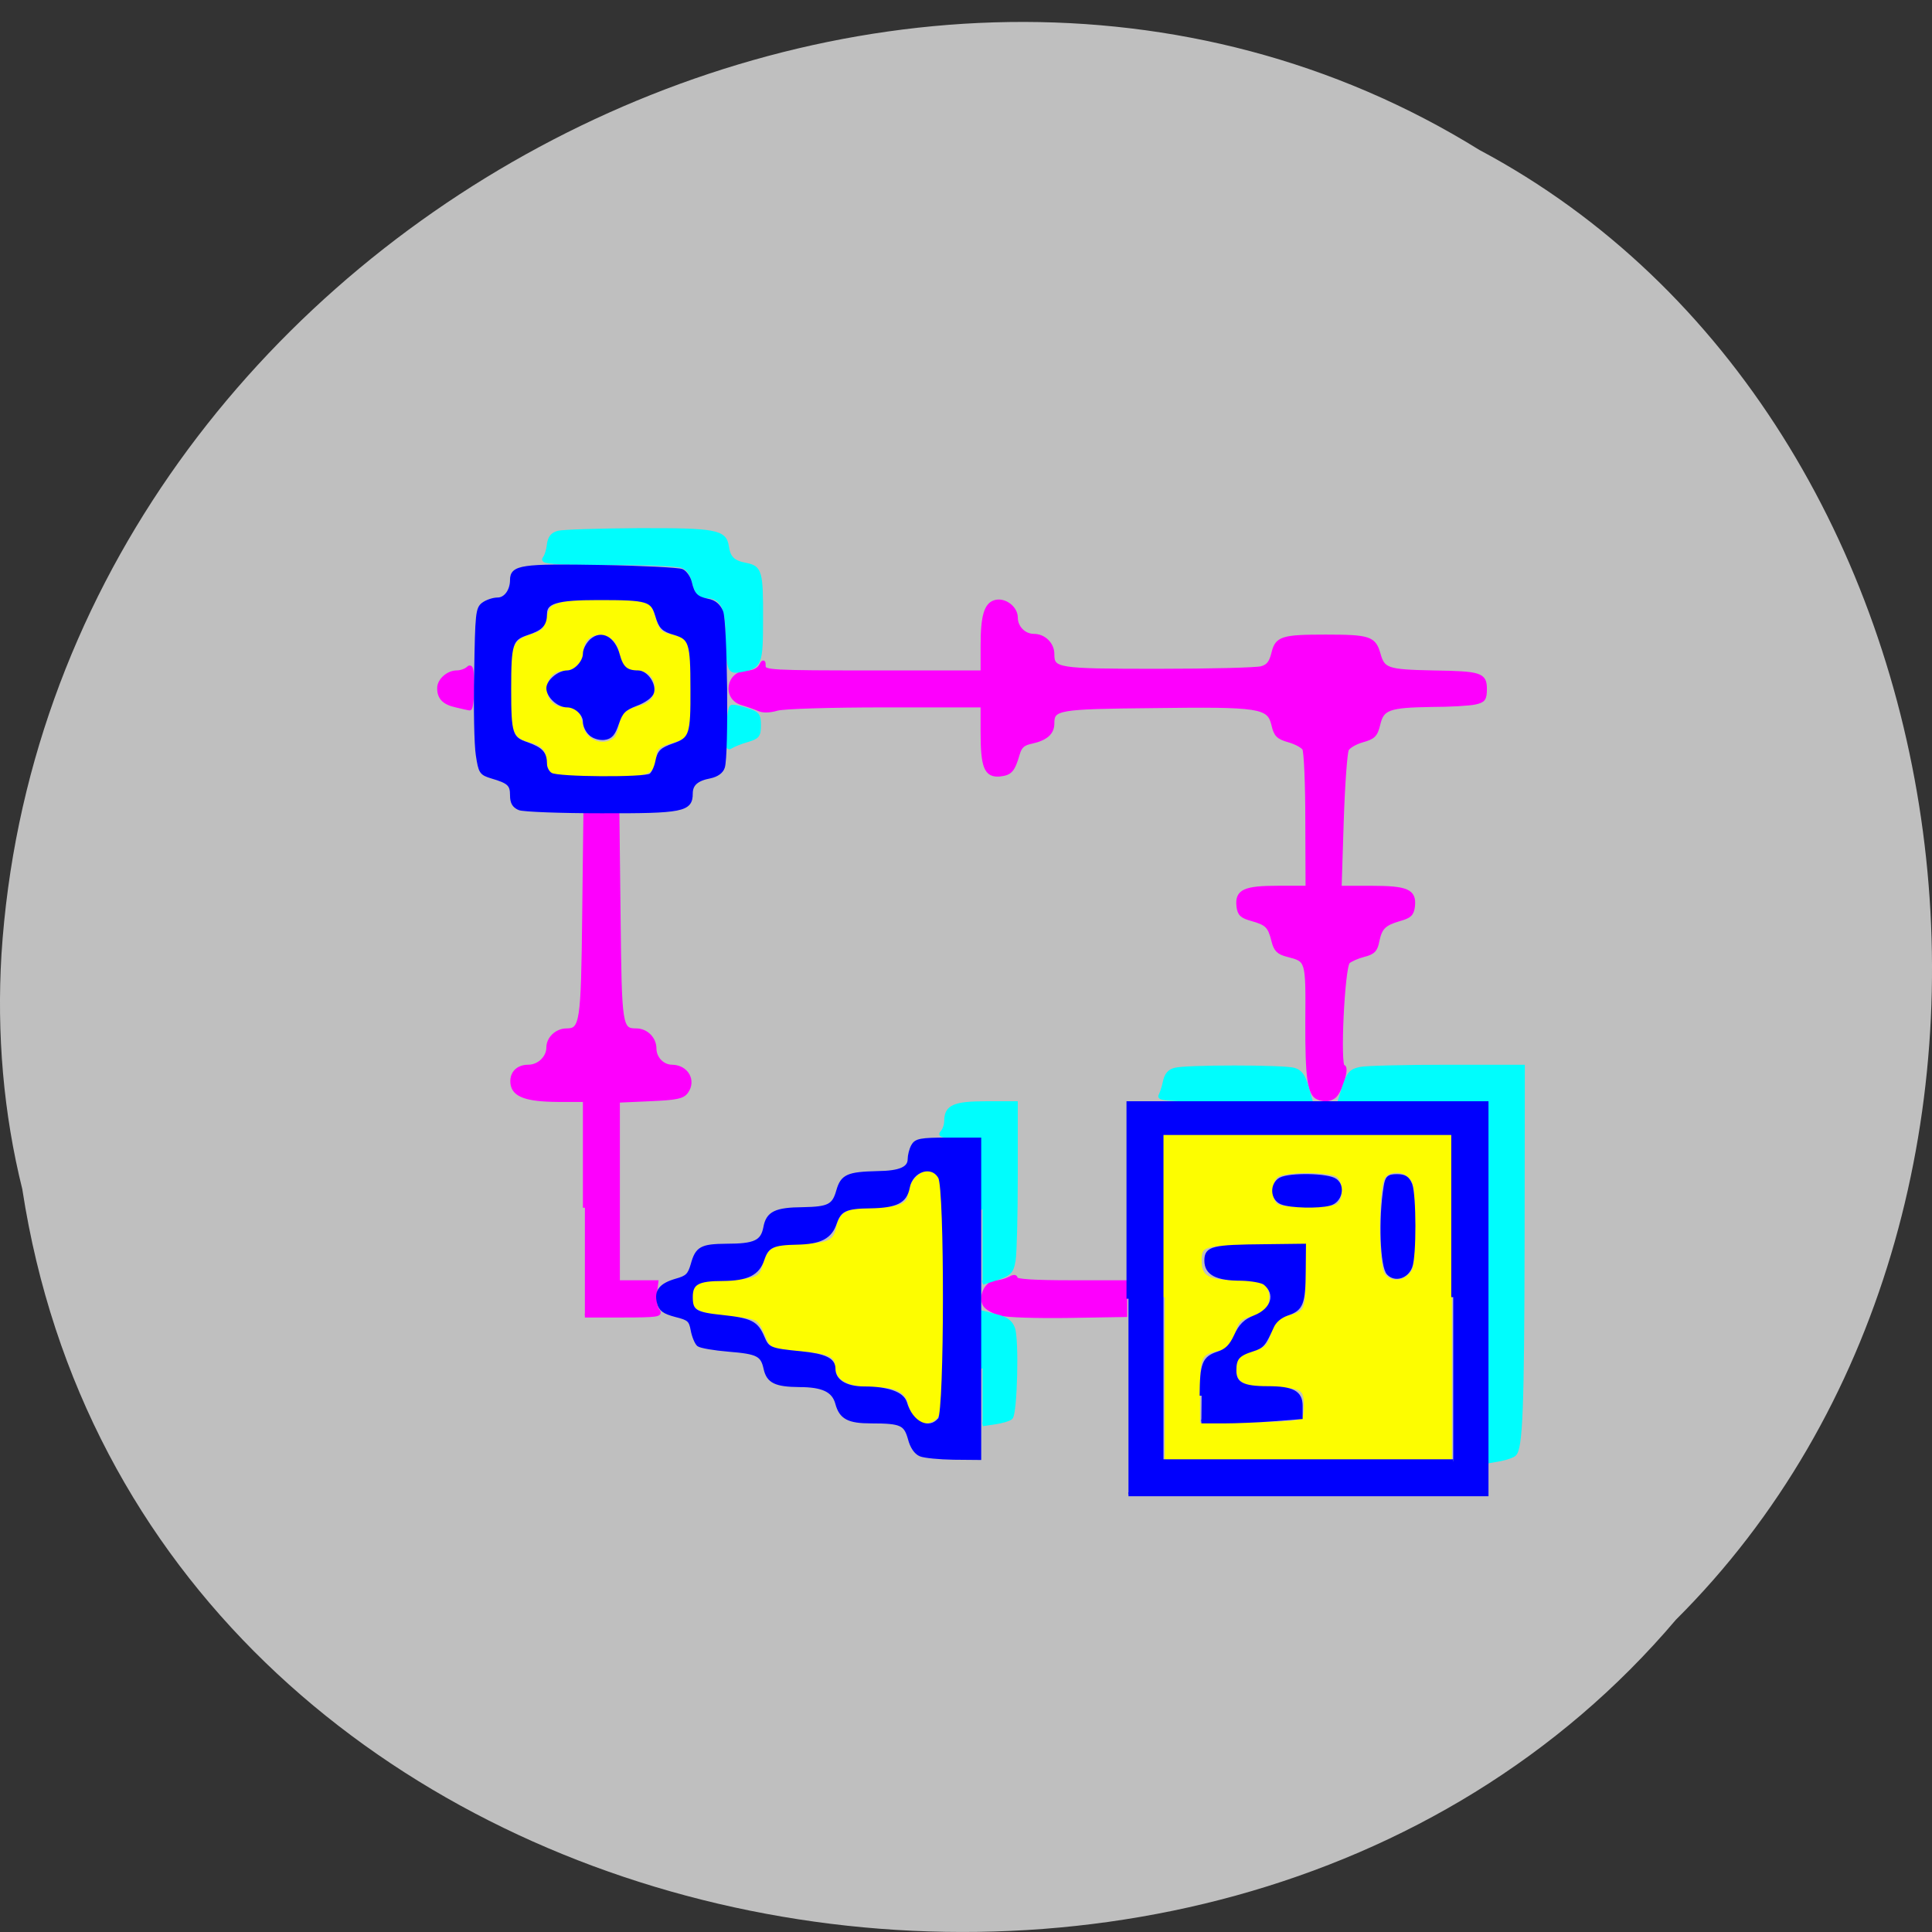 <svg xmlns="http://www.w3.org/2000/svg" viewBox="0 0 32 32"><rect x="0" y="0" width="32" height="32" fill="#333333" stroke="none"/><path d="m 0.371 19.707 c 1.984 12.859 19.609 16.297 27.387 7.121 c 6.852 -6.82 5.145 -19.871 -3.254 -24.344 c -9.652 -5.988 -23.715 1.414 -24.48 13.328 c -0.078 1.309 0.031 2.625 0.348 3.895" fill="#bfbfbf"/><g stroke-width="0.526" transform="scale(0.125)"><g fill="#fd00fd" stroke="#fd00fd"><path d="m 77.5 160.03 v -14.281 h -3.625 c -4.063 -0.031 -5.75 -0.625 -5.969 -2.125 c -0.188 -1.344 0.656 -2.281 2.094 -2.281 c 1.406 0 2.656 -1.188 2.656 -2.531 c 0 -1.219 1.125 -2.281 2.438 -2.281 c 2 0 2.156 -1.031 2.313 -15.281 l 0.156 -13.281 h 4.25 l 0.156 13.563 c 0.156 14.5 0.219 15 2.344 15 c 1.313 0 2.406 1.094 2.406 2.406 c 0 1.281 1.063 2.406 2.344 2.406 c 1.906 0.031 2.938 1.844 1.875 3.313 c -0.5 0.688 -1.313 0.844 -4.844 1 l -4.219 0.188 v 24.06 h 5.094 l -0.188 1.531 c -0.094 0.875 0.063 1.844 0.375 2.219 c 0.469 0.563 -0.094 0.656 -4.563 0.656 h -5.094"/><path d="m 60.41 93.47 c -1.563 -0.344 -2.219 -1.031 -2.219 -2.25 c -0.031 -1.063 1.188 -2.125 2.344 -2.125 c 0.531 0 1.219 -0.25 1.5 -0.531 c 0.406 -0.406 0.531 0.125 0.531 2.406 c 0 1.625 -0.156 2.938 -0.344 2.906 c -0.156 -0.031 -0.969 -0.188 -1.813 -0.406"/><path d="m 174.63 145.44 c -1.125 -0.469 -1.438 -2.688 -1.406 -10.06 c 0.063 -8.219 0.063 -8.156 -2.594 -8.844 c -1.219 -0.313 -1.594 -0.656 -1.906 -1.906 c -0.469 -1.906 -0.844 -2.281 -2.844 -2.844 c -1.344 -0.375 -1.656 -0.656 -1.781 -1.719 c -0.219 -1.969 0.813 -2.438 5.281 -2.438 h 3.875 l -0.031 -8.906 c 0 -4.875 -0.188 -9.156 -0.406 -9.531 c -0.219 -0.344 -1.156 -0.844 -2.063 -1.094 c -1.406 -0.406 -1.719 -0.719 -2.031 -2.094 c -0.594 -2.438 -1.781 -2.625 -15.875 -2.438 c -12.781 0.125 -13.406 0.25 -13.406 2.313 c 0 1.25 -0.906 2 -2.75 2.406 c -1.094 0.219 -1.531 0.594 -1.813 1.563 c -0.656 2.25 -1 2.625 -2.406 2.781 c -1.813 0.156 -2.281 -0.969 -2.281 -5.656 v -3.5 h -12.844 c -7.406 0 -13.5 0.188 -14.375 0.438 c -0.938 0.281 -1.875 0.313 -2.406 0.063 c -0.5 -0.219 -1.469 -0.563 -2.219 -0.781 c -2.438 -0.719 -1.875 -4.094 0.719 -4.094 c 0.719 0 1.406 -0.344 1.688 -0.781 c 0.406 -0.719 0.438 -0.719 0.438 0 c 0.031 0.719 1 0.781 14.531 0.781 h 14.469 v -3.5 c 0 -4 0.469 -5.531 1.719 -5.844 c 1.219 -0.313 2.688 0.813 2.688 2.063 c 0 1.344 1.094 2.438 2.406 2.438 c 1.313 0 2.438 1.094 2.438 2.406 c 0 2.125 0.531 2.219 14 2.219 c 6.906 0 13.06 -0.156 13.719 -0.344 c 0.875 -0.25 1.25 -0.719 1.563 -1.969 c 0.469 -2 1.156 -2.219 6.938 -2.219 c 5.781 0 6.406 0.219 7 2.313 c 0.594 2.125 1.125 2.313 7.281 2.438 c 6.219 0.094 6.813 0.281 6.813 2.188 c 0 1.344 -0.188 1.563 -1.344 1.813 c -0.719 0.156 -3.313 0.313 -5.781 0.313 c -5.625 0.094 -6.5 0.406 -7 2.563 c -0.344 1.438 -0.656 1.719 -2.094 2.125 c -0.906 0.25 -1.844 0.781 -2.063 1.188 c -0.219 0.406 -0.531 4.688 -0.688 9.531 l -0.281 8.813 h 4.156 c 4.781 0 5.781 0.438 5.563 2.438 c -0.125 1.063 -0.438 1.344 -1.781 1.719 c -2.031 0.594 -2.563 1.094 -2.938 2.906 c -0.219 1.188 -0.563 1.531 -1.813 1.844 c -0.844 0.219 -1.75 0.625 -2.063 0.906 c -0.719 0.719 -1.344 13.906 -0.656 13.906 c 0.625 0 -0.438 3.469 -1.25 3.969 c -0.688 0.438 -1.188 0.469 -2.094 0.125"/><path d="m 132.5 174.06 c -0.844 -0.25 -1.75 -0.75 -2 -1.156 c -0.688 -1.063 0.281 -3 1.469 -3 c 0.5 0 1.313 -0.219 1.781 -0.469 c 0.563 -0.313 0.844 -0.313 0.844 0 c 0 0.313 2.531 0.469 7.25 0.469 h 7.25 v 4.344 l -7.531 0.125 c -4.125 0.063 -8.188 -0.063 -9.06 -0.313"/></g><g fill="#00fdfd" stroke="#00fdfd"><path d="m 130.19 160.28 v -9.719 h -2.938 c -2.281 0 -2.813 -0.094 -2.406 -0.5 c 0.281 -0.313 0.531 -0.969 0.531 -1.531 c 0 -1.875 1.063 -2.344 5.281 -2.344 h 3.938 v 9.563 c 0 5.25 -0.125 10.313 -0.281 11.219 c -0.281 1.688 -0.5 1.875 -3.125 2.688 l -1 0.313"/><path d="m 130.19 181.34 v -7.406 l 1.813 0.469 c 1.281 0.313 1.906 0.75 2.219 1.594 c 0.563 1.438 0.313 11.281 -0.281 11.844 c -0.25 0.219 -1.188 0.5 -2.094 0.625 l -1.656 0.25"/><path d="m 153.75 145.22 c 0.156 -0.281 0.438 -1.094 0.594 -1.844 c 0.188 -0.938 0.594 -1.438 1.344 -1.625 c 1.406 -0.406 14.375 -0.406 15.781 0 c 0.781 0.219 1.219 0.781 1.625 2.125 l 0.531 1.875 h -10.09 c -7.563 0 -10.03 -0.125 -9.781 -0.531"/><path d="m 197.38 169.66 v -23.906 h -19.813 l 0.313 -1 c 0.781 -2.5 1.031 -2.844 2.406 -3.125 c 0.781 -0.156 5.938 -0.281 11.438 -0.281 h 10.06 l -0.031 22.969 c -0.031 22.375 -0.25 27.594 -1.094 28.375 c -0.219 0.219 -1.063 0.5 -1.844 0.656 l -1.406 0.25 v -23.938"/><path d="m 96.66 88.09 c -0.156 -0.531 -0.281 -2.406 -0.281 -4.156 c 0 -3.563 -0.813 -4.938 -2.844 -4.938 c -0.875 0 -1.156 -0.313 -1.563 -1.781 c -0.313 -1.25 -0.781 -1.906 -1.563 -2.219 c -0.625 -0.219 -5.063 -0.406 -9.938 -0.406 c -6.969 0 -8.688 -0.125 -8.344 -0.563 c 0.25 -0.281 0.531 -1.125 0.594 -1.844 c 0.125 -0.938 0.469 -1.375 1.25 -1.594 c 0.625 -0.156 5.344 -0.313 10.563 -0.344 c 10.219 -0.031 11.5 0.188 11.781 2.156 c 0.219 1.531 0.813 2.125 2.5 2.438 c 1.906 0.375 2.063 0.875 2.031 7.344 c 0 5.75 -0.156 6.156 -2.563 6.594 c -1.156 0.219 -1.406 0.125 -1.625 -0.688"/><path d="m 96.47 96.63 c 0.094 -1.469 0.281 -2.813 0.438 -2.938 c 0.125 -0.125 1 0.031 1.938 0.344 c 1.563 0.5 1.719 0.688 1.719 2.063 c 0 1.375 -0.188 1.563 -1.531 1.969 c -0.875 0.25 -1.813 0.625 -2.156 0.844 c -0.5 0.344 -0.563 -0.063 -0.406 -2.281"/></g><g fill="#fdfd00" stroke="#fdfd00"><path d="m 121.56 188 c -0.281 -0.156 -0.688 -1 -0.906 -1.844 c -0.5 -1.969 -1.813 -2.625 -5.281 -2.625 c -2.969 -0.031 -4.5 -0.906 -4.5 -2.594 c 0 -1.375 -1.094 -1.844 -4.906 -2.156 c -3.531 -0.313 -3.688 -0.375 -4.219 -1.625 c -1.156 -2.656 -1.156 -2.625 -4.969 -3 c -4 -0.406 -4.813 -0.781 -4.813 -2.25 c 0 -1.531 0.875 -2 3.938 -2.063 c 4.188 -0.063 4.969 -0.375 5.406 -2.156 c 0.531 -2.125 1.406 -2.625 4.563 -2.625 c 3.813 0 4.813 -0.469 5.188 -2.406 c 0.344 -1.875 1.406 -2.406 4.844 -2.406 c 3.281 0 4.625 -0.594 4.625 -1.969 c 0 -1.219 1.375 -2.875 2.375 -2.875 c 1.688 0 1.813 0.906 1.813 16.469 c 0 12.09 -0.125 15.16 -0.625 15.75 c -0.625 0.75 -1.688 0.938 -2.531 0.375"/><path d="m 154.34 171.88 v -21.281 h 37.781 v 42.594 h -37.781 m 17.563 -4.781 c 0.969 -0.281 1.125 -0.563 1.125 -2.25 c 0 -2.281 -0.5 -2.531 -4.875 -2.594 c -3.219 -0.063 -4.281 -0.688 -4.063 -2.469 c 0.125 -1.063 0.438 -1.375 1.781 -1.75 c 2 -0.563 2.344 -0.906 2.844 -2.844 c 0.313 -1.219 0.688 -1.563 1.906 -1.906 c 2.5 -0.625 2.625 -0.875 2.625 -5.625 v -4.344 l -6.06 0.063 c -7.844 0.063 -8.219 0.156 -8.219 2.375 c 0 2.219 1.094 2.813 5.094 2.844 c 3.281 0 4.063 0.5 3.813 2.5 c -0.094 0.969 -0.438 1.281 -1.75 1.656 c -2 0.563 -2.219 0.781 -2.781 2.781 c -0.375 1.313 -0.719 1.656 -1.875 1.875 c -2.531 0.531 -2.719 0.969 -2.719 5.719 v 4.344 l 6.03 -0.031 c 3.313 -0.031 6.531 -0.188 7.125 -0.344 m 14.938 -19.375 c 0.781 -0.781 0.875 -1.469 0.875 -6.594 c 0 -5.219 -0.063 -5.781 -0.906 -6.625 c -0.969 -0.969 -2.906 -0.875 -3.531 0.156 c -0.906 1.438 -0.906 11.531 -0.031 12.906 c 0.781 1.188 2.5 1.25 3.594 0.156 m -9.625 -9.25 c 1.063 -0.563 1.156 -3.125 0.125 -4 c -1 -0.813 -7.219 -0.813 -8.219 0 c -0.969 0.813 -0.938 3.406 0.063 4 c 1 0.563 6.938 0.594 8.03 0"/><path d="m 73.19 102.19 c -0.281 -0.313 -0.531 -0.938 -0.531 -1.438 c 0 -1.406 -0.688 -2.156 -2.469 -2.656 c -2.063 -0.563 -2.281 -1.219 -2.281 -6.813 c 0 -5.656 0.219 -6.219 2.469 -6.969 c 1.438 -0.438 1.906 -0.844 2.094 -1.75 c 0.125 -0.625 0.406 -1.469 0.594 -1.813 c 0.5 -0.938 5.469 -1.469 9.594 -1.031 c 3.25 0.344 3.406 0.406 3.781 1.688 c 0.656 2.219 0.969 2.594 2.438 2.906 c 0.781 0.156 1.625 0.5 1.875 0.719 c 0.594 0.594 0.938 8.219 0.5 10.625 c -0.344 1.75 -0.563 2.031 -1.906 2.438 c -2.156 0.625 -2.625 1 -2.625 2.188 c 0 2.125 -0.906 2.438 -7.188 2.438 c -3.938 0 -5.969 -0.188 -6.344 -0.531 m 8.406 -4.313 c 0.219 -0.188 0.531 -1 0.688 -1.781 c 0.281 -1.469 0.656 -1.813 2.906 -2.469 c 2.75 -0.813 2.281 -4.969 -0.594 -4.969 c -1.469 0 -2.281 -0.719 -2.281 -2.063 c 0 -0.563 -0.375 -1.406 -0.875 -1.906 c -1.656 -1.656 -4.375 -0.719 -4.375 1.563 c 0 1.313 -1.094 2.406 -2.438 2.406 c -1.375 0 -2.406 1.094 -2.406 2.625 c 0 1.594 1.031 2.656 2.656 2.656 c 1.406 0 1.75 0.375 2.156 2.344 c 0.438 2.094 3.063 3 4.563 1.594"/></g><g fill="#0000fd" stroke="#0000fd"><path d="m 121.97 192.72 c -0.594 -0.25 -1.125 -1 -1.406 -2.094 c -0.563 -2 -1.125 -2.281 -5.125 -2.281 c -3 0 -4 -0.531 -4.5 -2.406 c -0.469 -1.719 -1.906 -2.406 -5.03 -2.406 c -3.125 -0.031 -4.094 -0.5 -4.469 -2.188 c -0.406 -1.875 -1.031 -2.188 -4.875 -2.5 c -1.906 -0.156 -3.719 -0.469 -4 -0.688 c -0.25 -0.219 -0.625 -1.063 -0.781 -1.906 c -0.25 -1.344 -0.469 -1.563 -2.25 -2 c -1.531 -0.406 -2 -0.75 -2.219 -1.625 c -0.406 -1.531 0.25 -2.344 2.281 -2.938 c 1.469 -0.406 1.781 -0.719 2.188 -2.125 c 0.594 -2.156 1.156 -2.469 4.469 -2.5 c 3.781 0 4.781 -0.469 5.156 -2.406 c 0.344 -1.906 1.375 -2.406 5 -2.438 c 3.406 -0.063 4.094 -0.406 4.656 -2.406 c 0.563 -1.969 1.281 -2.281 5.219 -2.375 c 2.969 -0.031 4.25 -0.594 4.25 -1.844 c 0 -0.469 0.188 -1.25 0.438 -1.719 c 0.406 -0.75 0.969 -0.875 4.625 -0.875 h 4.156 v 42.19 l -3.406 -0.031 c -1.875 -0.031 -3.844 -0.219 -4.375 -0.438 m 2.563 -4.656 c 0.875 -1.031 0.906 -30.625 0.031 -32.09 c -1.063 -1.906 -3.844 -1 -4.281 1.375 c -0.344 1.844 -1.563 2.438 -4.938 2.5 c -3.313 0.031 -4.094 0.406 -4.719 2.188 c -0.625 1.875 -1.938 2.563 -5.03 2.625 c -3.219 0.063 -3.969 0.406 -4.563 2.188 c -0.625 1.906 -2.031 2.594 -5.25 2.625 c -3.344 0 -4.25 0.5 -4.25 2.375 c 0 1.938 0.531 2.281 4.188 2.656 c 3.75 0.406 4.5 0.781 5.313 2.688 c 0.656 1.594 0.969 1.719 5.156 2.125 c 3.094 0.313 4.25 0.875 4.25 2.031 c 0 1.625 1.531 2.625 4.094 2.625 c 3.03 0 5 0.688 5.375 1.875 c 0.813 2.813 3.219 3.938 4.625 2.219"/><path d="m 78.22 97.19 c -0.406 -0.375 -0.719 -1.063 -0.719 -1.531 c 0 -1.094 -1.188 -2.188 -2.375 -2.188 c -1.125 0 -2.469 -1.25 -2.469 -2.281 c 0 -0.906 1.438 -2.094 2.5 -2.094 c 1.094 0 2.344 -1.344 2.344 -2.5 c 0 -0.5 0.406 -1.25 0.875 -1.688 c 1.313 -1.188 2.906 -0.313 3.5 1.906 c 0.469 1.719 1.094 2.281 2.656 2.281 c 1.063 0 2.156 1.563 1.875 2.625 c -0.125 0.5 -1.031 1.156 -2.125 1.563 c -1.625 0.625 -2 1.031 -2.531 2.563 c -0.469 1.406 -0.844 1.844 -1.719 1.938 c -0.594 0.063 -1.438 -0.188 -1.813 -0.594"/><path d="m 68.813 107.09 c -0.719 -0.313 -0.969 -0.781 -0.969 -1.719 c 0 -1.438 -0.406 -1.813 -2.656 -2.469 c -1.438 -0.438 -1.531 -0.594 -1.875 -2.844 c -0.219 -1.344 -0.313 -6.219 -0.219 -10.906 c 0.125 -7.813 0.188 -8.531 0.969 -9.09 c 0.469 -0.344 1.313 -0.625 1.875 -0.625 c 1.063 0 1.906 -1.156 1.906 -2.594 c 0 -1.719 1.313 -1.906 11.781 -1.719 c 5.469 0.094 10.281 0.344 10.719 0.531 c 0.438 0.188 0.906 0.875 1.063 1.5 c 0.375 1.656 0.844 2.125 2.344 2.438 c 0.906 0.156 1.469 0.656 1.813 1.469 c 0.563 1.344 0.75 19.03 0.219 20.594 c -0.188 0.594 -0.813 1.031 -1.688 1.219 c -1.813 0.344 -2.563 1.031 -2.563 2.281 c 0 2.156 -1.094 2.375 -11.844 2.344 c -5.438 0 -10.313 -0.188 -10.875 -0.406 m 17.406 -4.344 c 0.313 -0.219 0.719 -1.031 0.875 -1.844 c 0.25 -1.281 0.594 -1.594 2.188 -2.156 c 2.313 -0.813 2.5 -1.375 2.469 -7.469 c 0 -6.156 -0.219 -6.75 -2.375 -7.406 c -1.5 -0.438 -1.844 -0.781 -2.281 -2.281 c -0.656 -2.188 -1.219 -2.344 -7.844 -2.344 c -5.5 0 -7.03 0.469 -7.03 2.063 c 0 1.438 -0.5 1.969 -2.406 2.594 c -2.125 0.719 -2.344 1.313 -2.344 7.375 c 0 6 0.188 6.594 2.344 7.313 c 1.906 0.688 2.406 1.219 2.406 2.656 c 0 0.531 0.344 1.188 0.781 1.406 c 0.938 0.563 12.375 0.625 13.219 0.094"/><path d="m 149.53 172.09 v -25.906 h 47.44 v 51.813 h -47.44 m 43.03 -26.12 v -21.75 h -38.656 v 43.5 h 38.656"/><path d="m 159.22 184.94 c 0.031 -4.25 0.313 -4.969 2.188 -5.594 c 1.125 -0.375 1.719 -0.969 2.344 -2.313 c 0.625 -1.375 1.25 -2 2.531 -2.5 c 2.438 -0.969 3.063 -3.125 1.313 -4.531 c -0.375 -0.281 -1.781 -0.531 -3.125 -0.563 c -3.25 0 -4.625 -0.719 -4.625 -2.406 c 0 -1.656 0.813 -1.844 7.781 -1.906 l 5.156 -0.063 l -0.031 3.406 c -0.031 4.25 -0.313 4.969 -2.188 5.594 c -0.969 0.344 -1.719 0.969 -2.063 1.813 c -1.031 2.281 -1.25 2.531 -2.531 2.938 c -1.969 0.625 -2.406 1.156 -2.406 2.781 c 0 1.781 1.063 2.344 4.406 2.344 c 3.313 0 4.375 0.594 4.375 2.344 v 1.5 l -3.625 0.281 c -1.969 0.156 -4.938 0.281 -6.563 0.281 h -2.969"/><path d="m 169.84 159.34 c -1.281 -0.5 -1.344 -2.406 -0.156 -3.063 c 1.25 -0.656 6.313 -0.563 7.25 0.156 c 1.094 0.781 0.625 2.719 -0.75 3.063 c -1.438 0.406 -5.219 0.313 -6.344 -0.156"/><path d="m 184 168.72 c -0.875 -0.844 -1.094 -7.281 -0.406 -11.438 c 0.188 -1.25 0.406 -1.438 1.531 -1.438 c 1 0 1.406 0.281 1.75 1.125 c 0.531 1.438 0.563 9.438 0 10.875 c -0.5 1.313 -2 1.781 -2.875 0.875"/></g></g></svg>